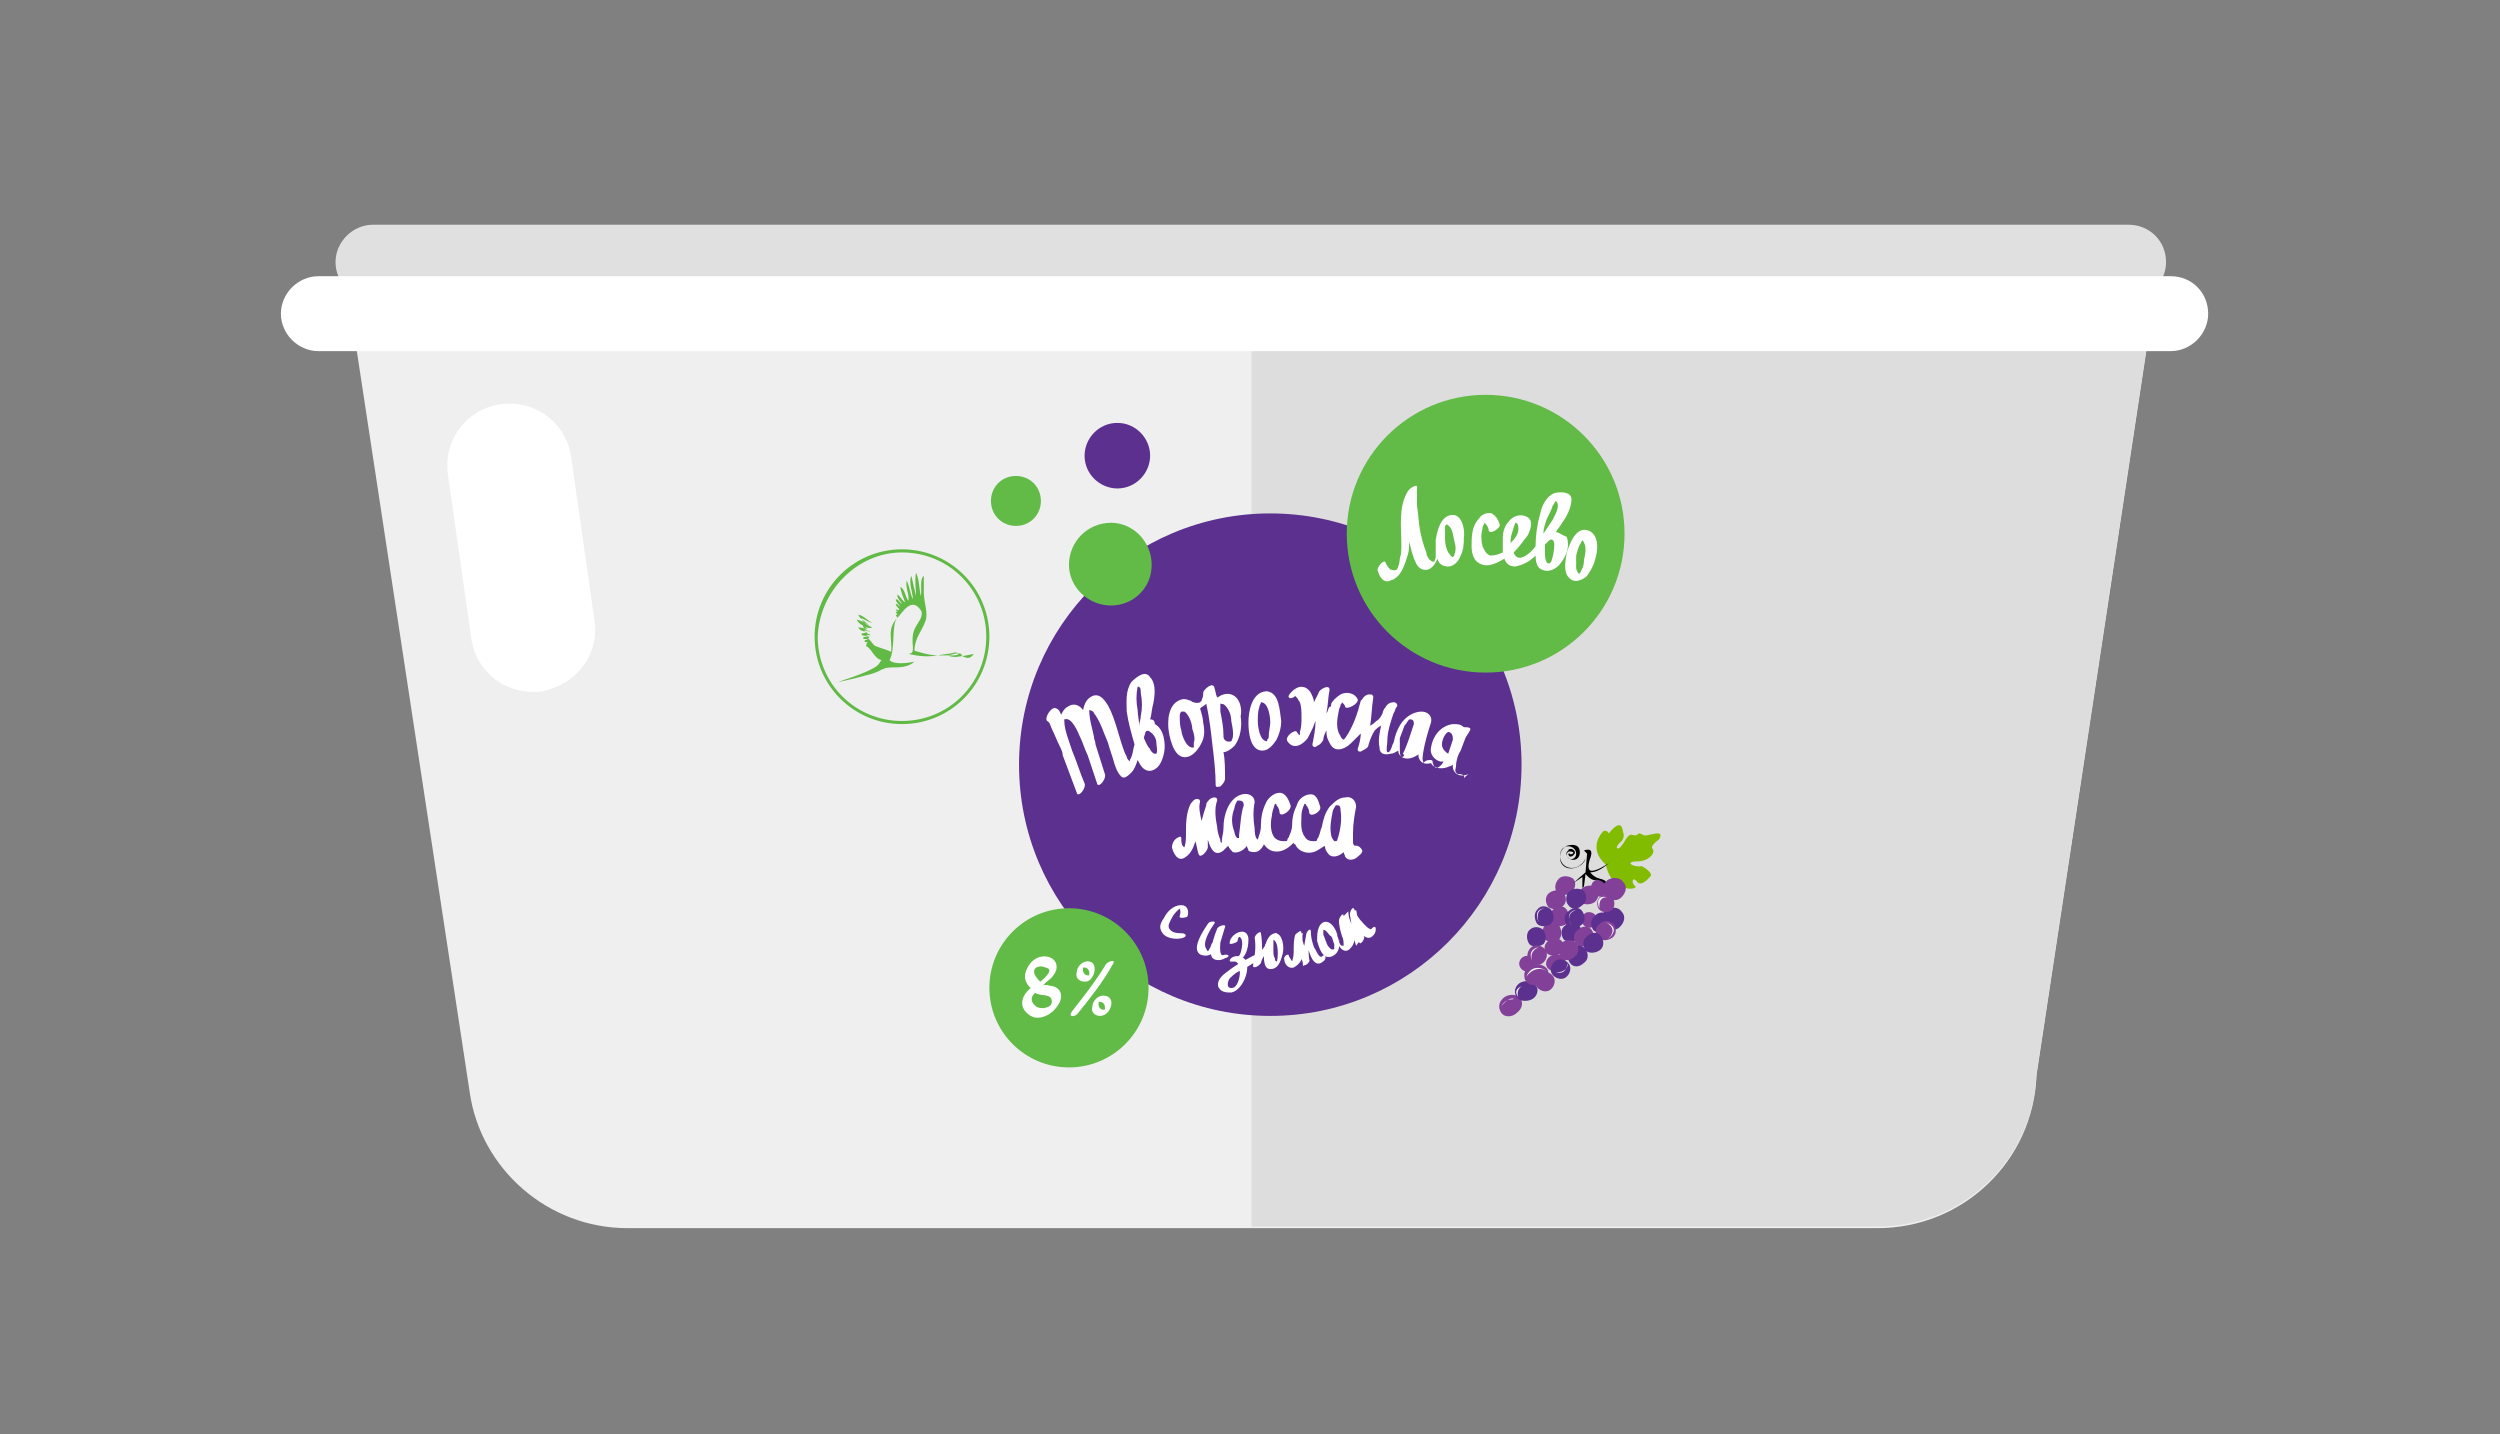 <?xml version="1.0" encoding="utf-8"?>
<!-- Generator: Adobe Illustrator 19.0.0, SVG Export Plug-In . SVG Version: 6.00 Build 0)  -->
<svg version="1.1" id="Layer_1" xmlns="http://www.w3.org/2000/svg" xmlns:xlink="http://www.w3.org/1999/xlink" x="0px" y="0px"
	 viewBox="0 0 160.2 91.9" style="enable-background:new 0 0 160.2 91.9;" xml:space="preserve">
<rect x="0" y="0" width="160.2" height="91.9" fill="#808080" stroke="none"/>
<style type="text/css">
	.st0{fill:#EFEFEF;}
	.st1{fill:#DDDDDD;}
	.st2{fill:#E0E0E0;}
	.st3{fill:#FFFFFF;}
	.st4{fill:#5C308F;}
	.st5{fill:#62BA47;}
	.st6{fill-rule:evenodd;clip-rule:evenodd;fill:#5C308F;}
	.st7{fill-rule:evenodd;clip-rule:evenodd;fill:#62BA47;}
	.st8{fill-rule:evenodd;clip-rule:evenodd;fill:#82BC00;}
	.st9{fill-rule:evenodd;clip-rule:evenodd;fill:#824098;}
	.st10{fill-rule:evenodd;clip-rule:evenodd;}
	.st11{fill-rule:evenodd;clip-rule:evenodd;fill:#F3F4F5;}
	.st12{fill:#62BA46;}
</style>
<g id="XMLID_191_">
	<path id="XMLID_196_" class="st0" d="M137.9,20.1h-17.6h-7.2H47.3h-7.1H22.5L30.1,70l0,0c0.7,4.9,5,8.7,10.1,8.7h80.1
		c5.5,0,10-4.3,10.2-9.8L137.9,20.1z"/>
	<path id="XMLID_195_" class="st1" d="M120.3,20.1h-7.2H80.2v58.5h40.1c5.5,0,10-4.3,10.2-9.8l7.4-48.8H120.3z"/>
	<path id="XMLID_194_" class="st2" d="M138.8,16.8c0,1.3-1.1,2.4-2.4,2.4H23.9c-1.3,0-2.4-1.1-2.4-2.4l0,0c0-1.3,1.1-2.4,2.4-2.4
		h112.5C137.7,14.4,138.8,15.4,138.8,16.8L138.8,16.8z"/>
	<path id="XMLID_193_" class="st3" d="M141.5,20.1c0,1.3-1.1,2.4-2.4,2.4H20.4c-1.3,0-2.4-1.1-2.4-2.4l0,0c0-1.3,1.1-2.4,2.4-2.4
		h118.7C140.5,17.7,141.5,18.8,141.5,20.1L141.5,20.1z"/>
	<path id="XMLID_192_" class="st3" d="M38.1,39.8c0.3,2.2-1.2,4.1-3.4,4.5l0,0c-2.2,0.3-4.2-1.2-4.5-3.4l-1.5-10.5
		c-0.3-2.2,1.2-4.2,3.4-4.5l0,0c2.2-0.3,4.2,1.2,4.5,3.4L38.1,39.8z"/>
</g>
<g id="XMLID_80_">
	<circle id="XMLID_190_" class="st4" cx="81.4" cy="49" r="16.1"/>
	<g id="XMLID_183_">
		<circle id="XMLID_189_" class="st5" cx="68.5" cy="63.3" r="5.1"/>
		<g id="XMLID_185_">
			<path id="XMLID_188_" class="st3" d="M70.8,61.9c-0.6,1-1.4,2-2.1,2.9c-0.3,0.4,0.2,0.4,0.4,0.1c0.8-1,1.6-2,2.2-3.1
				C71.6,61.4,70.9,61.6,70.8,61.9L70.8,61.9z"/>
			<path id="XMLID_187_" class="st3" d="M69.7,61.6c-0.4,0-0.7,0.4-0.7,0.7c-0.1,0.3,0.1,0.6,0.5,0.6C70.1,63,70.5,61.6,69.7,61.6
				c-0.2,0-0.5,0.4-0.2,0.4c0.2,0,0.3,0.2,0.3,0.3c0,0.1,0,0.1,0,0.2c0,0.1,0,0,0,0c0,0-0.1,0-0.1,0c-0.2,0-0.3-0.2-0.3-0.3
				c0-0.1,0-0.1,0-0.2c0,0,0,0,0,0c0,0,0.1,0,0.1,0C69.6,62,69.9,61.6,69.7,61.6z"/>
			<path id="XMLID_186_" class="st3" d="M70.7,63.8c-0.4,0-0.7,0.4-0.7,0.7c-0.1,0.3,0.1,0.6,0.5,0.6C71.2,65.1,71.6,63.8,70.7,63.8
				c-0.2,0-0.5,0.4-0.2,0.4c0.2,0,0.3,0.2,0.3,0.3c0,0.1,0,0.1,0,0.2c0,0.1,0,0,0,0c0,0-0.1,0-0.1,0c-0.2,0-0.3-0.2-0.3-0.3
				c0-0.1,0-0.1,0-0.2c0,0,0,0,0,0c0,0,0.1,0,0.1,0C70.7,64.2,71,63.8,70.7,63.8z"/>
		</g>
		<path id="XMLID_184_" class="st3" d="M66.8,63c-0.2-0.1-0.8-0.7-0.4-1c0.2-0.1,0.4-0.1,0.6,0c0.5,0.1,0.1,0.5-0.1,0.7
			c-0.1,0.1-0.9,0.7-0.6,0.9c0.4,0.3,1.1,0,1.1,0.6c0,0.4-0.7,0.5-1,0.3c-0.4-0.3-0.4-0.7,0.1-1c0.2-0.1,0.4-0.7,0-0.5
			c-0.5,0.3-1,0.7-1,1.3c0,0.4,0.4,0.8,0.8,0.9c0.6,0.1,1.2-0.3,1.5-0.8c0.3-0.4,0.3-1-0.3-1.2c-0.2,0-0.6-0.2-0.7,0
			c0.2-0.3,0.5-0.4,0.7-0.7c0.4-0.5,0.2-1.1-0.4-1.2c-0.6-0.1-1.1,0.3-1.3,0.8c-0.3,0.6,0,1.1,0.5,1.4C66.6,63.7,67,63.2,66.8,63
			L66.8,63z"/>
	</g>
	<path id="XMLID_182_" class="st6" d="M73.7,29.2c0,1.1-0.9,2.1-2.1,2.1c-1.1,0-2.1-0.9-2.1-2.1c0-1.1,0.9-2.1,2.1-2.1
		C72.8,27.1,73.7,28.1,73.7,29.2L73.7,29.2z"/>
	<path id="XMLID_181_" class="st7" d="M73.8,36.2c0,1.5-1.2,2.6-2.6,2.6c-1.5,0-2.7-1.2-2.7-2.6c0-1.5,1.2-2.7,2.7-2.7
		C72.6,33.5,73.8,34.7,73.8,36.2L73.8,36.2z"/>
	<path id="XMLID_180_" class="st7" d="M66.7,32.1c0,0.9-0.7,1.6-1.6,1.6c-0.9,0-1.6-0.7-1.6-1.6c0-0.9,0.7-1.6,1.6-1.6
		C66,30.5,66.7,31.2,66.7,32.1L66.7,32.1z"/>
	<g id="XMLID_166_">
		<circle id="XMLID_179_" class="st5" cx="95.2" cy="34.2" r="8.9"/>
		<g id="XMLID_167_">
			<path id="XMLID_176_" class="st3" d="M93,33c-0.7,0.1-0.9,1-1,1.6l0,0l0,0c0,0.1,0,0.2,0,0.3c0,0.3,0,0.5,0,0.8
				c0,0.1-0.1,0.3-0.1,0.3c-0.3,0-0.5-0.4-0.5-0.6c-0.2-0.5-0.3-0.9-0.4-1.4c-0.1-0.5-0.1-1-0.2-1.6c0-0.2,0-0.4,0-0.7
				c0-0.1,0-0.2,0-0.3c0-0.1,0-0.1,0-0.1c0.1-0.4-0.5,0-0.6,0.2c-0.6,1-0.4,2.3-0.4,3.4c0,0.3,0,0.6-0.1,0.9c0,0.2-0.1,0.6-0.2,0.7
				c-0.1,0.1-0.3,0-0.4,0c-0.1-0.1-0.2-0.2-0.3-0.4c0-0.2-0.2-0.1-0.3,0c-0.1,0.1-0.3,0.4-0.2,0.5c0.1,0.4,0.4,0.8,0.8,0.6
				c0.7-0.2,0.9-1,1.1-1.6c0.1-0.3,0.1-0.6,0.1-0.9c0.1,0.4,0.2,0.9,0.4,1.3c0.1,0.3,0.4,0.6,0.8,0.5c0.3-0.1,0.5-0.4,0.6-0.7
				c0.1,0.3,0.3,0.5,0.7,0.5c0.4,0,0.7-0.4,0.8-0.7c0.2-0.4,0.2-0.8,0.2-1.1C93.9,34,93.7,32.9,93,33z M93.2,35.5
				c0,0.1,0,0.1-0.1,0.2c-0.1,0-0.2-0.2-0.3-0.3c-0.1-0.2-0.2-0.5-0.2-0.8c0-0.3,0-0.6,0-0.8c0-0.1,0-0.1,0.1-0.2
				c0.4,0.2,0.4,0.7,0.5,1.1C93.3,35,93.3,35.3,93.2,35.5z"/>
			<path id="XMLID_173_" class="st3" d="M101.8,34c-0.8-0.3-1.2,0.8-1.4,1.4c-0.1,0.6-0.3,1.5,0.4,1.8c0.3,0.1,0.7-0.1,0.9-0.3
				c0.2-0.3,0.4-0.6,0.5-1C102.4,35.3,102.5,34.3,101.8,34z M101.3,36.6c0,0.1-0.1,0.1-0.1,0.2c-0.1-0.1-0.2-0.3-0.2-0.4
				c0-0.3,0-0.6,0-0.8c0.1-0.3,0.1-0.5,0.3-0.8c0-0.1,0.1-0.1,0.1-0.2c0.3,0.4,0.2,0.8,0.1,1.3C101.5,36,101.5,36.3,101.3,36.6z"/>
			<path id="XMLID_168_" class="st3" d="M99.7,34.1c0.1-0.2,0.3-0.4,0.4-0.6c0.3-0.4,0.6-1,0.6-1.5c0-0.5-0.7-0.5-1.1-0.4
				c-0.5,0.2-0.8,0.8-0.9,1.3c-0.2,0.7-0.3,1.4-0.3,2.1c0,0,0,0,0,0c-0.2,0.3-0.8,0.9-1.2,0.7c-0.1-0.1-0.2-0.2-0.2-0.3
				c0.3-0.3,0.6-0.7,0.9-1.1c0.2-0.4,0.4-1-0.1-1.2c-0.4-0.2-0.9,0-1.1,0.3c-0.3,0.3-0.4,0.7-0.4,1.1c0,0.2,0,0.6,0,0.9
				c-0.2,0.1-0.5,0.2-0.8,0.2c-0.3-0.1-0.4-0.4-0.5-0.6c-0.1-0.4-0.1-0.8,0-1.1c0-0.1,0-0.2,0.1-0.3c0,0,0-0.1,0-0.1
				c0.2,0.1,0.3,0.4,0.3,0.5c0.1,0.3,0.8-0.2,0.7-0.4c-0.1-0.3-0.2-0.5-0.5-0.7c-0.3-0.1-0.7,0.1-0.8,0.3c-0.5,0.5-0.5,1.2-0.5,1.8
				c0,0.4,0.1,0.9,0.5,1.1c0.5,0.3,1.1,0,1.6-0.3c0.1,0.3,0.3,0.5,0.7,0.5c0.5-0.1,0.9-0.3,1.3-0.7c0,0.4,0.1,0.8,0.4,0.9
				c0.4,0.2,0.9,0,1.2-0.4c0.4-0.5,0.6-1.1,0.4-1.7C100.1,34.3,99.9,34.1,99.7,34.1z M97,33.8c0-0.1,0.1-0.2,0.1-0.3c0,0,0,0,0,0
				c0.2,0,0.2,0.3,0.2,0.4c0,0.3-0.2,0.6-0.5,0.9c0-0.1,0-0.1,0-0.2C96.8,34.4,96.9,34.1,97,33.8z M99.5,32.4
				c0.1-0.1,0.1-0.2,0.2-0.3c0,0,0,0,0,0c0.3,0.3,0,0.8-0.2,1.2c-0.2,0.3-0.4,0.6-0.6,0.9c0-0.3,0.1-0.6,0.2-0.9
				C99.3,32.9,99.4,32.7,99.5,32.4z M99.4,36c0,0-0.1,0.1-0.1,0.1c0,0,0,0-0.1,0C99,36,99,35.6,99,35.4c0-0.2,0-0.3,0-0.5
				c0.1-0.1,0.2-0.2,0.3-0.3c0.2-0.1,0.3,0.1,0.3,0.3C99.6,35.3,99.5,35.7,99.4,36z"/>
		</g>
	</g>
	<g id="XMLID_140_">
		<g id="XMLID_145_">
			<g id="XMLID_146_">
				<path id="XMLID_163_" class="st3" d="M81.2,44.3C81.1,44.3,81.1,44.3,81.2,44.3c-0.1,0-0.1,0-0.1,0c-0.9,0.1-1.1,1.3-1.1,2
					c0,0.6,0.1,1.8,0.9,1.8c0.4,0,0.7-0.4,0.9-0.7c0.2-0.4,0.3-0.8,0.3-1.2C82,45.6,82,44.4,81.2,44.3z M81.3,47.2
					c0,0.1,0,0.1-0.1,0.2c0,0,0,0.1,0,0.1c0,0,0,0,0,0c-0.5,0-0.6-1-0.6-1.3c0-0.3,0-0.6,0.1-0.9c0-0.1,0.1-0.2,0.1-0.3
					c0.5,0,0.6,1,0.6,1.3C81.4,46.5,81.3,46.9,81.3,47.2z"/>
				<path id="XMLID_157_" class="st3" d="M78.9,44.5c-0.3-0.1-0.6,0-0.9,0.2c-0.1-0.2-0.1-0.4-0.2-0.7c-0.1-0.2-0.4,0-0.5,0.1
					c-0.1,0.1-0.2,0.2-0.2,0.3c0,0,0,0,0,0.1c0,0.2-0.1,0.3-0.1,0.4c0,0,0,0-0.1,0.1c-0.2,0.1-0.5,0-0.6-0.1c0,0,0,0,0,0
					c-0.1,0-0.2-0.1-0.4-0.1c0,0,0,0-0.1,0c0,0,0,0,0,0c-1,0.2-1,1.5-0.9,2.1c0.1,0.6,0.4,1.8,1.2,1.6c0.4-0.1,0.7-0.5,0.9-0.9
					c0.2-0.4,0.2-0.8,0.1-1.3c0-0.2-0.1-0.6-0.2-0.9c0.1-0.1,0.3-0.2,0.4-0.3c0.2,0.9,0.3,1.8,0.4,2.7c0.1,0.8,0.2,1.7,0.2,2.5
					c0,0.2,0.2,0.1,0.3,0.1c0.1-0.1,0.3-0.3,0.3-0.5c0-0.6,0-1.2-0.1-1.7c0.2,0,0.5-0.2,0.7-0.4c0.4-0.5,0.5-1.3,0.4-1.9
					C79.6,45.5,79.5,44.7,78.9,44.5z M76.5,47.6c0,0.1,0,0.1,0,0.2c0,0,0,0.1,0,0.1c0,0,0,0,0,0C76,48,75.7,47,75.7,46.8
					c-0.1-0.3-0.1-0.6-0.1-0.9c0-0.1,0-0.2,0.1-0.3c0,0,0.1,0,0.1,0c0,0,0,0,0,0c0,0,0.1,0,0.1,0c0.3,0.2,0.5,0.8,0.5,1.1
					C76.5,47,76.6,47.3,76.5,47.6z M78.3,45.1C78.3,45.1,78.3,45.1,78.3,45.1L78.3,45.1z M78.9,47.6C78.9,47.6,78.9,47.6,78.9,47.6
					L78.9,47.6z M78.9,47.5C78.9,47.5,78.9,47.6,78.9,47.5C78.9,47.6,78.9,47.6,78.9,47.5c-0.3,0.1-0.5-0.1-0.5-0.3c0,0,0,0,0-0.1
					c0-0.5-0.1-1-0.2-1.5c0,0,0,0,0,0c0-0.2,0-0.3,0-0.5c0,0,0,0,0,0c0,0,0,0,0,0c0.1,0,0.2,0,0.3,0.1c0.3,0.3,0.4,0.7,0.4,1
					C79,46.7,79.1,47.2,78.9,47.5z"/>
				<path id="XMLID_153_" class="st3" d="M73.7,46.1c0.1-0.3,0.1-0.7,0.2-1c0.1-0.5,0.2-1.3-0.2-1.7c-0.3-0.5-0.9,0-1.2,0.3
					c-0.4,0.6-0.3,1.3-0.3,1.9c0.1,0.7,0.3,1.4,0.5,2.1c-0.1,0.3-0.1,0.7-0.3,1c0,0,0,0.1,0,0.1c0,0-0.1-0.1-0.1-0.1
					c-0.1-0.1-0.1-0.3-0.2-0.4c-0.4-1-0.6-2.2-1.1-3.1c-0.2-0.3-0.5-0.8-1-0.6c-0.4,0.2-0.5,0.5-0.6,0.9c-0.2-0.3-0.6-0.5-1-0.2
					c-0.2,0.1-0.3,0.3-0.4,0.5c-0.1-0.2-0.1-0.3-0.3-0.4c-0.3-0.2-0.8,0.6-0.6,0.8c0.2,0.1,0.2,0.3,0.3,0.5c0.2,0.4,0.3,0.7,0.5,1.1
					c0.1,0.2,0.2,0.4,0.2,0.6c0.3,0.8,0.6,1.6,0.9,2.4c0,0.1,0.1,0.1,0.1,0.1c0.2,0,0.5-0.5,0.4-0.7c-0.3-0.7-0.5-1.4-0.8-2.1
					c-0.1-0.3-0.2-0.6-0.3-0.9c-0.1-0.3-0.2-0.7-0.2-1c0,0,0-0.1,0-0.1c0.5-0.2,0.9,0.9,1,1.1c0.2,0.4,0.3,0.8,0.5,1.2
					c0.2,0.6,0.4,1.2,0.6,1.8c0,0.1,0.1,0.1,0.1,0.1c0.2,0,0.5-0.5,0.4-0.7c-0.2-0.6-0.4-1.3-0.6-1.9c0-0.2-0.1-0.3-0.1-0.5
					c-0.1-0.5-0.3-1.1-0.3-1.7c0,0,0,0,0,0c0.1,0,0.3,0.1,0.3,0.2c0.4,0.5,0.6,1.2,0.9,1.9c0.1,0.4,0.3,0.9,0.4,1.3
					c0.1,0.3,0.2,0.6,0.4,0.8c0.2,0.3,0.5,0,0.7-0.2c0.2-0.2,0.3-0.5,0.4-0.8c0.2,0.4,0.4,0.7,0.8,0.7c0.6-0.1,0.8-0.7,0.9-1.2
					c0.1-0.5,0-1.5-0.6-1.8C74,46.1,73.8,46.1,73.7,46.1z M72.9,45.5c-0.1-0.5-0.1-1,0-1.5c0,0,0,0,0,0c0.2,0,0.2,0.2,0.2,0.4
					c0.1,0.5,0.1,1,0,1.5c0,0.2-0.1,0.4-0.1,0.6C73,46.2,72.9,45.8,72.9,45.5z M74.1,47.6c0,0.2,0.1,0.5,0,0.7c0,0,0,0,0,0
					c0,0-0.1,0-0.1,0c-0.1,0-0.3-0.2-0.3-0.3c-0.2-0.2-0.3-0.5-0.4-0.7c0-0.1,0.1-0.3,0.1-0.4c0.1-0.1,0.2-0.1,0.3,0
					C74,47.1,74.1,47.4,74.1,47.6z"/>
				<path id="XMLID_147_" class="st3" d="M93.8,49.7c-0.1-0.1-0.3-0.1-0.4-0.1c0,0,0,0,0,0c0,0-0.1-0.1-0.1-0.1
					c-0.1-0.1,0-0.3,0-0.4c0-0.3,0.1-0.7,0.3-1c0,0,0,0,0,0c0.1-0.3,0.2-0.5,0.3-0.8c0,0,0,0,0,0c0,0,0,0,0,0
					c0.1-0.2,0.2-0.3,0.3-0.5c0.1-0.2-0.2-0.2-0.3-0.2c0,0,0,0-0.1,0c-0.2-0.2-0.4-0.2-0.7-0.2c-0.8,0.1-1.3,0.8-1.4,1.5
					c-0.1,0.4,0.2,0.8,0.6,0.9c0.1,0,0.1,0,0.2,0c-0.1,0.2-0.2,0.3-0.4,0.4c-0.1,0.1-0.3-0.2-0.3-0.4c0-0.1-0.1-0.1-0.2-0.1
					c0,0,0,0,0,0c-0.2,0-0.3,0.1-0.4,0.2c0,0,0,0,0-0.1c-0.1-0.2,0-0.4,0-0.6c0.1-0.6,0.3-1.3,0.5-1.9c0,0,0,0,0,0
					c0.1-0.4-0.2-0.7-0.6-0.7c-0.4,0-0.8,0.2-1.1,0.5c-0.4,0.4-0.6,1-0.7,1.5h0c-0.1,0.1-0.1,0.4-0.3,0.6c0,0,0,0,0,0
					c0,0-0.1,0-0.1,0c-0.1-0.1,0-0.5,0-0.7c0-0.6,0.2-1.2,0.4-1.8c0.1-0.1,0.1-0.3,0.2-0.4c0.1-0.1,0-0.3-0.2-0.3
					c-0.2,0-0.4,0.1-0.5,0.3c-0.1,0.1-0.2,0.3-0.2,0.4c-0.1,0.2-0.2,0.4-0.4,0.5c-0.1,0.1-0.2,0.2-0.4,0.3c0,0,0,0,0,0
					c0.1-0.6,0.1-1.2,0.2-1.8c0-0.1,0-0.1-0.1-0.2c0,0,0,0,0,0l0,0c0,0,0,0,0,0c0,0,0,0,0,0h0c-0.1,0-0.1,0-0.2,0
					c-0.1,0-0.3,0.1-0.4,0.3c0,0-0.1,0.1-0.1,0.1c-0.2,0.8-0.5,1.7-1,2.4c0,0-0.1,0.1-0.1,0.1c0,0,0,0,0,0c0,0,0,0,0,0c0,0,0,0,0,0
					c-0.2-0.1-0.2-0.3-0.3-0.4c-0.2-0.5-0.1-1,0-1.5c0-0.1,0.1-0.2,0.1-0.3c0-0.1,0.1-0.1,0.1-0.2c0,0,0,0,0,0c0,0,0,0,0,0
					c0.1,0.1,0.2,0.2,0.2,0.3c0.1,0.2,0.9-0.2,0.8-0.5c-0.2-0.4-0.7-0.5-1.1-0.3c-0.3,0.2-0.5,0.4-0.6,0.6c0,0,0,0,0,0.1
					c0,0,0,0,0,0c0,0,0,0.1-0.1,0.1c0,0,0,0,0,0c-0.1,0.1-0.1,0.3-0.2,0.4c0.1-0.5,0.1-1,0.2-1.5c0-0.4-0.7,0-0.7,0.2
					c-0.1,0.2-0.2,0.4-0.3,0.6c0-0.2-0.1-0.4-0.2-0.6c-0.3-0.5-0.8-0.5-1.2-0.1c-0.1,0.1-0.3,0.3-0.2,0.4c0.1,0.1,0.3,0,0.4-0.1
					c0,0,0,0,0,0c0,0,0.1,0.1,0.1,0.1c0.1,0.1,0.1,0.2,0.2,0.3c0.1,0.3,0.1,0.6,0.1,1c0,0.3,0,0.6-0.1,0.9c0,0,0,0,0,0.1
					c0,0,0,0.1,0,0.1c-0.1,0-0.2-0.2-0.2-0.2c-0.1-0.2-0.8,0.3-0.6,0.6c0.4,0.6,1,0.2,1.3-0.2c0.1-0.2,0.2-0.4,0.3-0.6
					c0.1-0.2,0.1-0.3,0.2-0.5c0,0.5-0.1,1-0.2,1.5c0,0.2,0.2,0.2,0.3,0.1c0.2-0.1,0.3-0.2,0.4-0.4c0-0.2,0.1-0.4,0.2-0.6
					c0,0.2,0,0.4,0.1,0.6c0.1,0.2,0.2,0.5,0.5,0.6c0.4,0.1,0.8-0.2,1-0.4c0.2-0.2,0.4-0.4,0.6-0.6c0,0.3-0.1,0.7-0.2,1
					c0,0.2,0.2,0.2,0.3,0.1c0.2-0.1,0.4-0.2,0.4-0.4c0.1-0.3,0.2-0.6,0.4-0.9c0.1-0.1,0.2-0.2,0.4-0.3c0,0,0,0,0,0
					c-0.1,0.5-0.2,0.9-0.1,1.4c0,0.4,0.3,0.5,0.7,0.4c0.2,0,0.3-0.1,0.5-0.2c0,0.2,0.1,0.3,0.2,0.4c0.3,0.2,0.7,0.1,1-0.1
					c0,0,0.1,0,0.1-0.1c0,0.1,0,0.1,0,0.2c0.1,0.4,0.4,0.5,0.8,0.4c0.2,0.4,0.8,0.4,1.2,0.2c0.1,0,0.2-0.1,0.2-0.1
					c0,0.1,0,0.2,0,0.2c0.1,0.5,0.6,0.6,1,0.4C93.6,50,93.9,49.9,93.8,49.7z M89.9,48.5c0,0-0.1,0-0.1,0c-0.1-0.1-0.1-0.3-0.1-0.5
					c0-0.2,0-0.4,0-0.6c0,0,0,0,0,0c0,0,0,0,0-0.1c0.1-0.3,0.2-0.5,0.3-0.8c0.1-0.1,0.2-0.3,0.3-0.4c0,0,0,0,0,0c0,0,0.1,0,0.1,0
					c0.2,0,0.2,0.2,0.2,0.3c-0.2,0.6-0.4,1.3-0.7,1.9C90,48.4,90,48.4,89.9,48.5z M91,48.9L91,48.9C91,48.9,91,48.9,91,48.9
					C91,48.9,91,48.9,91,48.9z M92.4,47.7c0-0.3,0.2-0.7,0.4-0.8c0,0,0.1,0,0.2,0.1c0.1,0.1,0.1,0.3,0.1,0.4
					c-0.1,0.3-0.2,0.6-0.3,0.9C92.5,48.1,92.4,47.9,92.4,47.7z M93.4,49.7C93.4,49.7,93.4,49.7,93.4,49.7L93.4,49.7z"/>
			</g>
		</g>
		<path id="XMLID_141_" class="st3" d="M86.8,54.2C86.8,54.2,86.7,54.1,86.8,54.2c-0.1-0.1-0.1-0.2-0.1-0.2c0-0.2,0-0.4,0-0.6
			c0-0.6,0.1-1.2,0.2-1.7c0,0,0,0,0,0c0-0.4-0.3-0.7-0.7-0.6c-0.4,0-0.7,0.3-1,0.6c-0.3,0.4-0.4,0.8-0.5,1.3
			c-0.1,0.2-0.1,0.4-0.2,0.6c0,0.1-0.1,0.1-0.1,0.2c0,0.1-0.1,0.1-0.1,0.1c0,0-0.1,0-0.1,0c-0.1,0,0,0-0.1,0c-0.2,0-0.4-0.1-0.5-0.3
			c-0.3-0.4-0.2-1-0.2-1.4c0-0.2,0.1-0.5,0.2-0.7c0,0,0.1,0,0.1,0.1c0.1,0.1,0.2,0.3,0.2,0.5c0.1,0.3,0.8-0.1,0.7-0.4
			c-0.1-0.3-0.2-0.8-0.6-0.8c-0.4,0-0.8,0.3-0.9,0.7c-0.2,0.4-0.3,0.8-0.3,1.3c0,0.2-0.1,0.5-0.2,0.7c0,0.1-0.1,0.1-0.1,0.2
			c0,0.1-0.1,0.1-0.1,0.1l-0.1,0c-0.1,0,0,0-0.1,0c-0.2,0-0.4-0.1-0.5-0.2c-0.3-0.3-0.3-1-0.2-1.4c0-0.2,0.1-0.5,0.2-0.8
			c0,0,0.1,0,0.1,0.1c0.1,0.1,0.2,0.3,0.2,0.5c0.1,0.3,0.8-0.2,0.7-0.5c-0.1-0.3-0.3-0.8-0.7-0.8c-0.4,0-0.8,0.4-0.9,0.7
			c-0.2,0.4-0.3,0.9-0.3,1.4c0,0.1,0,0.1,0,0.1c0,0.2-0.1,0.5-0.2,0.8c-0.2-0.1-0.2-0.6-0.2-0.7c-0.1-0.6-0.1-1.2,0-1.7c0,0,0,0,0,0
			c0-0.4-0.4-0.6-0.8-0.5c-0.4,0.1-0.7,0.4-0.9,0.8c-0.2,0.4-0.3,0.9-0.3,1.4c0,0.3-0.1,0.5-0.1,0.8c0,0,0,0.1,0,0.1
			c-0.1,0-0.1-0.1-0.1-0.2c-0.1-0.2-0.2-0.6-0.2-0.8c-0.1-0.5-0.2-1.2,0-1.7c0-0.1,0-0.2-0.2-0.2c-0.2,0-0.4,0.2-0.5,0.4
			c0,0,0,0.1,0,0.1h0l0,0c-0.1,0.3-0.2,0.6-0.3,1c-0.1-0.4-0.2-0.9-0.1-1.2c0-0.1,0-0.2-0.2-0.2c-0.2,0-0.3,0.2-0.4,0.3
			c-0.3,0.6-0.3,1.3-0.3,1.9c0,0.3,0,0.6-0.1,0.9c0,0,0,0,0,0c-0.2-0.1-0.2-0.4-0.2-0.6c0-0.2-0.3,0-0.4,0.1
			c-0.1,0.1-0.2,0.3-0.2,0.5c0.1,0.4,0.4,1,0.9,0.6c0.3-0.2,0.5-0.6,0.6-1c0.1,0.3,0.1,0.5,0.2,0.8c0.1,0.4,0.6-0.2,0.6-0.4
			c0-0.2,0-0.3,0-0.5c0.2,0.7,0.5,1.1,1,0.7c0.1-0.1,0.2-0.2,0.3-0.3c0.1,0.2,0.2,0.3,0.3,0.4c0.3,0.1,0.7-0.1,0.9-0.4c0,0,0,0,0,0
			c0,0.1,0.1,0.2,0.1,0.3c0.1,0.1,0.3,0.1,0.4,0.1c0.3,0,0.5-0.3,0.6-0.5c0.3,0.5,0.9,0.6,1.4,0.3c0.2-0.1,0.4-0.3,0.5-0.4
			c0,0,0,0.1,0.1,0.1c0.2,0.5,0.9,0.7,1.4,0.4c0.2-0.1,0.3-0.2,0.5-0.3c0,0.2,0.1,0.4,0.3,0.6c0.3,0.2,0.7,0,0.9-0.2c0,0,0,0,0,0
			c0,0.1,0.1,0.2,0.1,0.3c0.2,0.3,0.6,0.2,0.8,0c0.1-0.1,0.3-0.2,0.3-0.4C87.1,54.1,86.8,54.2,86.8,54.2z M79.4,53.5
			c0,0,0,0.1,0,0.2c0,0-0.1,0-0.1,0c-0.1,0-0.2-0.3-0.2-0.4c-0.2-0.5-0.2-1,0-1.5c0-0.1,0.1-0.4,0.2-0.5c0,0,0,0,0,0
			c0,0,0.1,0,0.1,0c0.2,0,0.3,0.1,0.3,0.3C79.5,52.2,79.5,52.8,79.4,53.5z M85.7,53.8c0,0,0,0.1-0.1,0.1c0,0-0.1,0-0.1,0
			c-0.1-0.1-0.2-0.3-0.2-0.4c-0.1-0.5,0-1,0.1-1.5c0-0.1,0.2-0.4,0.2-0.4c0,0,0,0,0,0c0,0,0.1,0,0.1,0c0.2,0,0.2,0.2,0.2,0.3
			C86,52.5,85.9,53.2,85.7,53.8z"/>
	</g>
	<g id="XMLID_128_">
		<g id="XMLID_129_">
			<path id="XMLID_139_" class="st3" d="M81.7,59.8c-0.5,0.1-0.6,0.7-0.7,1.1c0,0.3-0.1,1.2,0.4,1.2c0.6,0,0.7-0.7,0.8-1
				C82.3,60.7,82.2,59.8,81.7,59.8c-0.1,0-0.4,0.4-0.2,0.4c0.5,0,0.4,1.3,0.3,1.5c0.1-0.1,0.1,0,0-0.1c-0.1,0-0.1-0.1-0.1-0.2
				c-0.1-0.1-0.1-0.3-0.1-0.5c0-0.2,0-0.3,0-0.5c0-0.1,0-0.1,0-0.2c0,0,0-0.1,0-0.1c0-0.1,0-0.1,0,0C81.7,60.2,82,59.7,81.7,59.8z"
				/>
			<path id="XMLID_138_" class="st3" d="M80.4,60.1c0.1,0.6,0,1.2-0.1,1.8c0,0.2,0.4,0,0.5-0.2c0.1-0.5,0.6-0.8,0.7-1.3
				c0.1-0.3-0.3,0-0.4,0.1c-0.1,0.3-0.3,0.4-0.5,0.7c-0.2,0.2-0.3,0.4-0.3,0.7c0.2-0.1,0.3-0.1,0.5-0.2c0.1-0.6,0.1-1.3,0-1.9
				C80.8,59.6,80.4,59.9,80.4,60.1L80.4,60.1z"/>
			<path id="XMLID_137_" class="st3" d="M82.3,61.5c0,0.2,0.2,0.6,0.6,0.5c0.2-0.1,0.4-0.3,0.5-0.5c0.1-0.3,0.1-0.6,0.1-0.9
				c0-0.2-0.1-0.6,0-0.8c-0.1,0-0.2,0.1-0.4,0.1c-0.1,0.6,0.3,1.3,0.4,1.9c0.1,0.2,0.5-0.2,0.4-0.3c-0.1-0.5,0-1.2,0.1-1.8
				c-0.1,0.1-0.2,0.1-0.3,0.2c0,0.4,0.3,2.4,1.1,1.7c0.2-0.1,0.2-0.6-0.1-0.3c-0.2,0.1-0.4-0.5-0.5-0.6c-0.1-0.3-0.2-0.6-0.2-1
				c0-0.3-0.3,0-0.3,0.2c-0.1,0.6-0.3,1.4-0.2,2c0.2-0.1,0.3-0.2,0.4-0.3c-0.1-0.3-0.2-0.6-0.3-0.9c-0.1-0.3-0.2-0.6-0.2-0.9
				c0-0.3-0.3,0-0.4,0.1c-0.1,0.3-0.1,0.7-0.1,1c0,0.2,0,0.4-0.1,0.7c0,0,0,0.1,0,0.1c0.1-0.1,0.1-0.1,0-0.1
				c-0.1-0.1-0.1-0.2-0.2-0.3C82.6,61,82.2,61.3,82.3,61.5L82.3,61.5z"/>
			<path id="XMLID_136_" class="st3" d="M85.8,60.6c0.1,0.2,0.4,0.5,0.7,0.2c0.2-0.2,0.3-0.4,0.3-0.7c0-0.3-0.1-0.6-0.2-0.9
				c-0.1-0.2-0.2-0.5-0.2-0.8c-0.1,0.1-0.2,0.2-0.3,0.3c0.1,0.6,0.7,1.2,1,1.7c0.1,0.2,0.4-0.3,0.3-0.4c-0.3-0.5-0.4-1.2-0.5-1.7
				c-0.1,0.1-0.2,0.2-0.3,0.3c0.1,0.4,0.9,2.2,1.5,1.2c0.1-0.2,0.1-0.6-0.2-0.3c-0.1,0.2-0.6-0.4-0.6-0.4c-0.2-0.2-0.4-0.5-0.5-0.8
				c-0.1-0.3-0.3,0.1-0.3,0.3c0.1,0.6,0.2,1.4,0.4,2c0.1-0.1,0.2-0.3,0.3-0.4c-0.2-0.3-0.4-0.5-0.6-0.7c-0.2-0.2-0.4-0.5-0.5-0.8
				c0-0.3-0.3,0.1-0.3,0.3c0,0.3,0.1,0.7,0.2,1c0.1,0.2,0.1,0.4,0.1,0.6c0,0,0,0.1,0,0.1c0.1-0.1,0.1-0.1-0.1-0.1
				c-0.1,0-0.2-0.2-0.2-0.3C86,60,85.7,60.4,85.8,60.6L85.8,60.6z"/>
			<path id="XMLID_135_" class="st3" d="M84.8,59.1c-0.4,0.2-0.4,0.8-0.4,1.2c0.1,0.3,0.3,1.2,0.9,1c0.6-0.2,0.6-0.9,0.4-1.3
				C85.7,59.7,85.3,58.9,84.8,59.1c-0.1,0-0.3,0.5-0.1,0.5c0.3-0.1,0.4,0.3,0.6,0.4c0.1,0.1,0.1,0.3,0.2,0.5c0,0.1,0,0.1,0,0.2
				c0,0.1,0,0.2,0,0.1C85.3,61,85,60.5,85,60.4c-0.1-0.2-0.1-0.3-0.2-0.5c0-0.1,0-0.2,0-0.3c0-0.1,0-0.1,0-0.1
				C84.9,59.5,85,59,84.8,59.1z"/>
			<g id="XMLID_132_">
				<path id="XMLID_134_" class="st3" d="M78.9,61.6c0.9,0.1,1.1-0.8,1.1-1.4c0-0.2-0.1-0.5-0.4-0.5c-0.4,0-0.8,0.4-0.8,0.7
					c-0.1,0.2,0.5,0,0.5-0.1c0-0.1,0.1-0.4,0.2-0.2c0.1,0.1,0.1,0.3,0.1,0.4c0,0.2-0.1,0.8-0.3,0.8C79.1,61.2,78.7,61.6,78.9,61.6
					L78.9,61.6z"/>
				<path id="XMLID_133_" class="st3" d="M80.6,61.1c-0.6,0.3-1.4,0.7-2,1.2c-0.3,0.2-0.7,0.6-0.5,1c0.2,0.3,0.5,0.3,0.8,0.3
					c1-0.2,1.6-2.6,0.2-2.3c-0.2,0-0.5,0.4-0.1,0.3c0.7-0.1,0.5,1.6,0,1.7c-0.5,0.1-0.3-0.5-0.2-0.6c0.2-0.2,0.4-0.4,0.7-0.5
					c0.4-0.2,0.8-0.5,1.2-0.7C81,61.3,81,61,80.6,61.1L80.6,61.1z"/>
			</g>
			<path id="XMLID_131_" class="st3" d="M78.4,61.2c-0.3,0.1-0.2-0.7-0.2-0.8c0.1-0.3,0.2-0.7,0.3-1c0.1-0.2-0.4-0.1-0.5,0.1
				c-0.1,0.3-0.2,0.6-0.3,0.9c-0.1,0.1-0.1,0.3-0.2,0.4c-0.1,0.2-0.1,0.2-0.2,0c-0.3-0.4,0.3-1.3,0.5-1.6c0.2-0.2-0.3-0.2-0.4,0
				c-0.2,0.3-1.2,1.7-0.4,2c1,0.3,1.3-1.2,1.5-1.8c-0.1,0-0.3,0.1-0.5,0.1c-0.2,0.5-0.4,1.1-0.4,1.6c0,0.5,0.6,0.5,0.9,0.3
				C78.9,61.3,78.7,61.1,78.4,61.2L78.4,61.2z"/>
			<path id="XMLID_130_" class="st3" d="M76.1,58.7c0.1-0.3,0-0.7-0.4-0.7c-0.5,0-0.9,0.4-1.1,0.8c-0.2,0.3-0.4,0.6-0.1,1
				c0.3,0.4,1,0.4,1.3,0.3c0.3-0.1,0.2-0.3-0.1-0.3c-0.2,0-0.5,0-0.7-0.2c-0.2-0.2-0.1-0.4,0-0.6c0.1-0.2,0.2-0.4,0.4-0.6
				c0,0,0.1-0.1,0.1-0.1c0.1-0.1,0.2-0.1,0.1,0c0.1,0.1,0,0.3,0,0.4C75.5,58.9,76.1,58.8,76.1,58.7L76.1,58.7z"/>
		</g>
	</g>
	<path id="XMLID_127_" class="st8" d="M102.9,55.4c0,0-1.2-0.9-0.2-2.1c0,0,0.2-0.2,0.4,0.1c0,0,0.8-1.1,0.9-0.1
		c0,0,0.2,0.4-0.2,0.7c-0.4,0.4-0.1,0.5,0.1,0.2c0.2-0.2,0.4-0.8,0.7-0.7c0.3,0.1,0.4-0.1,0.4-0.1s0.1,0,0.3,0.1
		c0.1,0.2,1.5-0.5,1,0.3c0,0-0.6,0.4-0.4,0.6c0.2,0.2-0.2,0.8-1,0.8c-0.8,0-0.3,0.4,0.3,0.3c0,0,0.6,0.3,0.6,0.6
		c0,0-0.6,0.8-0.9,0.4c-0.3-0.4-0.4,0.1-0.1,0.3C105,57,103.3,57.3,102.9,55.4"/>
	<path id="XMLID_126_" class="st9" d="M102.9,56.5c0.2,0.2,0.2,0.6,0,0.8c-0.2,0.2-0.6,0.2-0.8,0c-0.2-0.2-0.2-0.6,0-0.8
		C102.3,56.3,102.7,56.3,102.9,56.5"/>
	<path id="XMLID_125_" class="st9" d="M104,56.5c0.3,0.3,0.2,0.7-0.1,1c-0.3,0.3-0.7,0.2-1-0.1c-0.3-0.3-0.2-0.7,0.1-1
		C103.3,56.2,103.8,56.2,104,56.5"/>
	<path id="XMLID_124_" class="st6" d="M103.9,58.4c0.3,0.3,0.2,0.7-0.1,1c-0.3,0.3-0.7,0.2-1-0.1c-0.3-0.3-0.2-0.7,0.1-1
		C103.2,58.1,103.7,58.1,103.9,58.4"/>
	<path id="XMLID_123_" class="st9" d="M103.3,57.5c0.2,0.2,0.2,0.6,0,0.8c-0.2,0.2-0.6,0.2-0.8,0c-0.2-0.2-0.2-0.6,0-0.8
		C102.7,57.3,103.1,57.3,103.3,57.5"/>
	<path id="XMLID_122_" class="st9" d="M102.2,58.6c0.2,0.2,0.2,0.5,0,0.7c-0.2,0.2-0.5,0.2-0.7,0c-0.2-0.2-0.2-0.5,0-0.7
		C101.6,58.4,102,58.4,102.2,58.6"/>
	<path id="XMLID_121_" class="st9" d="M100.4,58.3c0.2,0.3,0.2,0.7,0,0.9c-0.3,0.2-0.7,0.2-0.9,0c-0.2-0.3-0.2-0.7,0-0.9
		C99.8,58,100.2,58,100.4,58.3"/>
	<path id="XMLID_120_" class="st9" d="M99.9,59.3c0.2,0.3,0.2,0.7,0,0.9c-0.3,0.2-0.7,0.2-0.9,0c-0.2-0.3-0.2-0.7,0-0.9
		C99.3,59.1,99.7,59.1,99.9,59.3"/>
	<path id="XMLID_119_" class="st6" d="M99.4,58.3c0.2,0.3,0.2,0.7,0,0.9c-0.3,0.2-0.7,0.2-0.9,0c-0.2-0.3-0.2-0.7,0-0.9
		C98.7,58,99.1,58,99.4,58.3"/>
	<path id="XMLID_118_" class="st6" d="M98.9,59.6c0.2,0.3,0.2,0.7,0,0.9c-0.3,0.2-0.7,0.2-0.9,0c-0.2-0.3-0.2-0.7,0-0.9
		C98.3,59.3,98.7,59.4,98.9,59.6"/>
	<path id="XMLID_117_" class="st9" d="M98.2,61.4c0.2,0.2,0.2,0.5,0,0.7c-0.2,0.2-0.5,0.2-0.7,0c-0.2-0.2-0.2-0.5,0-0.7
		C97.7,61.2,98,61.2,98.2,61.4"/>
	<path id="XMLID_116_" class="st9" d="M97.4,63.9c0.2,0.3,0.2,0.7-0.2,1c-0.3,0.3-0.8,0.3-1,0c-0.2-0.3-0.2-0.7,0.2-1
		C96.7,63.7,97.1,63.7,97.4,63.9"/>
	<path id="XMLID_115_" class="st6" d="M98.5,63.3c0.1,0.3-0.1,0.7-0.5,0.8c-0.4,0.1-0.8,0-0.9-0.4c-0.1-0.3,0.1-0.7,0.5-0.8
		C98,62.8,98.4,63,98.5,63.3"/>
	<path id="XMLID_114_" class="st9" d="M99.6,62.7c0.1,0.3-0.1,0.7-0.4,0.8c-0.3,0.1-0.7-0.1-0.8-0.4c-0.1-0.3,0.1-0.7,0.4-0.8
		C99.1,62.2,99.5,62.4,99.6,62.7"/>
	<path id="XMLID_113_" class="st9" d="M99.2,62.2c0.1,0.4-0.1,0.8-0.5,0.9c-0.4,0.1-0.9,0-1-0.4c-0.1-0.4,0.1-0.8,0.5-0.9
		C98.6,61.7,99.1,61.9,99.2,62.2"/>
	<path id="XMLID_112_" class="st9" d="M100.3,61.5c0.1,0.3-0.1,0.6-0.4,0.7c-0.3,0.1-0.7,0-0.8-0.3c-0.1-0.3,0.1-0.6,0.4-0.7
		C99.8,61.1,100.2,61.2,100.3,61.5"/>
	<path id="XMLID_111_" class="st9" d="M100.2,60.5c0.1,0.3-0.1,0.6-0.4,0.7c-0.3,0.1-0.7,0-0.8-0.3c-0.1-0.3,0.1-0.6,0.4-0.7
		C99.7,60,100.1,60.2,100.2,60.5"/>
	<path id="XMLID_110_" class="st9" d="M99.1,61c0.1,0.3-0.1,0.7-0.4,0.8c-0.3,0.1-0.7-0.1-0.8-0.4c-0.1-0.3,0.1-0.7,0.4-0.8
		C98.6,60.5,99,60.7,99.1,61"/>
	<path id="XMLID_109_" class="st6" d="M100.6,61.9c0.1,0.3-0.1,0.7-0.4,0.8c-0.3,0.1-0.7-0.1-0.8-0.4c-0.1-0.3,0.1-0.7,0.4-0.8
		C100.1,61.4,100.5,61.6,100.6,61.9"/>
	<path id="XMLID_108_" class="st9" d="M100.2,57.2c0.2,0.3,0.2,0.7-0.1,0.9c-0.3,0.2-0.7,0.2-0.9,0c-0.2-0.3-0.2-0.7,0.1-0.9
		C99.6,57,100,57,100.2,57.2"/>
	<path id="XMLID_107_" class="st9" d="M100.8,56.3c0.2,0.2,0.2,0.6-0.1,0.9c-0.3,0.2-0.7,0.2-0.9,0c-0.2-0.2-0.2-0.6,0.1-0.9
		C100.1,56.1,100.5,56.1,100.8,56.3"/>
	<path id="XMLID_106_" class="st6" d="M101.2,59.3c0.2,0.3,0.2,0.7-0.1,0.9c-0.3,0.2-0.7,0.2-0.9,0c-0.2-0.3-0.2-0.7,0.1-0.9
		C100.6,59,101,59.1,101.2,59.3"/>
	<path id="XMLID_105_" class="st6" d="M101.4,58.4c0.2,0.3,0.2,0.7-0.1,0.9c-0.3,0.2-0.7,0.2-0.9,0c-0.2-0.3-0.2-0.7,0.1-0.9
		C100.8,58.1,101.2,58.1,101.4,58.4"/>
	<path id="XMLID_104_" class="st6" d="M103.1,58.7c0.2,0.3,0.2,0.7-0.1,0.9c-0.3,0.2-0.7,0.2-0.9,0c-0.2-0.3-0.2-0.7,0.1-0.9
		C102.4,58.4,102.9,58.4,103.1,58.7"/>
	<path id="XMLID_103_" class="st9" d="M103.4,59.2c0.2,0.3,0.2,0.7-0.1,0.9c-0.3,0.2-0.7,0.2-0.9,0c-0.2-0.3-0.2-0.7,0.1-0.9
		C102.8,58.9,103.2,59,103.4,59.2"/>
	<path id="XMLID_102_" class="st9" d="M102,59.6c0.2,0.3,0.2,0.7-0.1,0.9c-0.3,0.2-0.7,0.2-0.9,0c-0.2-0.3-0.2-0.7,0.1-0.9
		C101.4,59.3,101.8,59.3,102,59.6"/>
	<path id="XMLID_101_" class="st6" d="M102.6,60c0.2,0.3,0.2,0.7-0.1,0.9c-0.3,0.2-0.7,0.2-0.9,0c-0.2-0.3-0.2-0.7,0.1-0.9
		C102,59.7,102.4,59.7,102.6,60"/>
	<path id="XMLID_100_" class="st6" d="M101.6,60.8c0.2,0.3,0.2,0.7-0.1,0.9c-0.3,0.3-0.7,0.3-0.9,0c-0.2-0.3-0.2-0.7,0.1-0.9
		C100.9,60.5,101.3,60.5,101.6,60.8"/>
	<path id="XMLID_99_" class="st9" d="M101,60.4c0.2,0.3,0.2,0.7-0.1,0.9c-0.3,0.3-0.7,0.3-0.9,0c-0.2-0.3-0.2-0.7,0.1-0.9
		C100.3,60.2,100.8,60.2,101,60.4"/>
	<path id="XMLID_98_" class="st9" d="M102.3,56.9c0.2,0.2,0.2,0.6-0.1,0.9c-0.3,0.2-0.7,0.2-0.9,0c-0.2-0.2-0.2-0.6,0.1-0.9
		C101.7,56.7,102.1,56.7,102.3,56.9"/>
	<path id="XMLID_97_" class="st6" d="M101.5,57.1c0.2,0.3,0.2,0.7-0.1,0.9c-0.3,0.3-0.7,0.3-0.9,0c-0.2-0.2-0.2-0.7,0.1-0.9
		C100.8,56.9,101.3,56.9,101.5,57.1"/>
	<path id="XMLID_96_" class="st10" d="M100.8,56.6l0.8-0.7l0.1-1.2l-0.2-0.2c0,0,0.7-0.3,0.4,0.5c0,0-0.3,0.8,0.1,0.8
		c0.4,0,1.1-0.5,1.1-0.5l0,0l0,0c0,0-0.6,0.6-1.2,0.6c0,0,0.2,0.3,0.6,0.4c0.4,0.1,0.4,0.2,0.4,0.2l-0.1,0.1c0,0-0.3-0.3-0.6-0.2
		c-0.3,0-0.6-0.4-0.6-0.4l-0.1,0.8l-0.1,0.1l0-0.7L100.8,56.6L100.8,56.6z"/>
	<path id="XMLID_95_" class="st11" d="M96.2,64.5c0,0,0.4-0.6,0.8-0.5C97,64.1,96.5,63.9,96.2,64.5"/>
	<path id="XMLID_94_" class="st11" d="M99.7,62.3c0,0,0.7,0.1,0.8-0.6C100.4,61.8,100.4,62.5,99.7,62.3"/>
	<path id="XMLID_93_" class="st11" d="M98.6,59.1c0,0-0.3-0.8,0.4-0.9C99,58.2,98.2,58.2,98.6,59.1"/>
	<path id="XMLID_92_" class="st11" d="M98.2,61.6c0,0-0.3-0.6,0.4-0.9C98.6,60.7,97.8,60.8,98.2,61.6"/>
	<path id="XMLID_91_" class="st11" d="M97.8,62.6c0,0,0.5-0.8,1.3-0.4C99.1,62.2,98.2,61.6,97.8,62.6"/>
	<path id="XMLID_90_" class="st11" d="M103,57.5c0,0-0.6-0.1-0.5,0.7C102.4,58.1,102.2,57.3,103,57.5"/>
	<path id="XMLID_89_" class="st11" d="M102.9,59.1c0,0,0.9,0.4,0.1,1.1C103,60.2,104,59.5,102.9,59.1"/>
	<path id="XMLID_88_" class="st11" d="M101,58.3c0,0-0.8,0.1-0.3,1C100.7,59.3,100.2,58.6,101,58.3"/>
	<path id="XMLID_87_" class="st11" d="M97.3,63.9c0,0-0.2-0.4,0.2-0.7C97.5,63.2,96.9,63.4,97.3,63.9"/>
	<path id="XMLID_86_" class="st10" d="M101.6,55c-0.2,0.5-0.8,0.8-1.3,0.5c-0.3-0.2-0.4-0.6-0.3-0.9c0.2-0.6,1-0.4,1,0.1
		c0,0.4-0.5,0.5-0.6,0.1c0-0.2,0.1-0.3,0.4-0.2c0.1,0.1-0.2,0.2-0.2,0.1c0,0-0.1,0-0.1,0c0,0.3,0.3,0.2,0.4,0
		c0.1-0.1-0.1-0.3-0.2-0.3c-0.1,0-0.2,0-0.2,0.1c-0.3,0.2,0,0.6,0.3,0.6c0.4,0,0.5-0.4,0.4-0.7c-0.1-0.3-0.5-0.3-0.8-0.2
		c-0.4,0.2-0.5,0.6-0.4,1C100.3,56,101.5,55.6,101.6,55C101.7,55,101.6,55,101.6,55z"/>
	<g id="XMLID_81_">
		<path id="XMLID_85_" class="st12" d="M61.8,42.1c-0.1,0-0.2-0.1-0.2-0.2C61.2,41.8,61,42,60.6,42c-0.8,0-1,0-2-0.3
			c0-0.8,0.5-1.3,0.7-1.9c0.2-0.5-0.1-1.2-0.1-1.8c0-0.4,0-0.7,0-1.1c-0.3,0.2-0.1,1-0.2,1.3c-0.1-0.5-0.1-1.1-0.3-1.5
			c-0.1,0.5,0,1.1,0,1.5c-0.1-0.4-0.2-0.9-0.3-1.3c-0.2,0.4,0.1,1.1,0.1,1.5c-0.2-0.4-0.2-0.8-0.4-1.2c-0.1,0.5,0.2,0.9,0.1,1.3
			c-0.2-0.3-0.2-0.7-0.5-0.9c0,0.3,0.2,0.7,0.3,1c-0.2-0.1-0.3-0.4-0.5-0.5c0,0.3,0.2,0.4,0.3,0.6c-0.2-0.1-0.2-0.3-0.4-0.3
			c0,0.2,0.2,0.3,0.3,0.5c-0.1-0.1-0.2-0.2-0.3-0.2c0,0.2,0.3,0.3,0.2,0.4c0,0-0.2-0.1-0.2,0c0,0,0.2,0.1,0.1,0.1
			c-0.1,0-0.1,0-0.1,0c0,0.1,0.1,0.1,0.1,0.2c0,0-0.1,0-0.1,0c0,0.1,0.1,0.1,0.1,0.2c-0.7,0.7-0.3,1.4-0.4,2.2c0-0.1-0.5-0.2-1-0.4
			c-0.2-0.1-0.3-0.4-0.5-0.5c0,0,0.1,0,0.1-0.1c-0.1,0-0.2-0.1-0.2-0.1c0.1,0,0.2,0,0.3,0c-0.1-0.1-0.4-0.1-0.4-0.3
			c0.2,0,0.3,0.1,0.4,0.1c-0.2-0.1-0.5-0.2-0.5-0.4c0.2,0.1,0.4,0.2,0.6,0.1c-0.3-0.1-0.7-0.4-0.7-0.6c0.2,0.1,0.5,0.3,0.7,0.3
			c-0.3-0.1-0.6-0.5-0.9-0.5c0.1,0.3,0.6,0.5,0.7,0.7c-0.2-0.2-0.5-0.3-0.8-0.4c0.1,0.3,0.5,0.4,0.7,0.6c-0.2,0-0.4-0.1-0.6-0.1
			c0.1,0.3,0.5,0.2,0.6,0.4c-0.1-0.1-0.3,0-0.4,0c0,0.2,0.3,0.1,0.4,0.2c-0.1,0-0.3,0-0.3,0.1c0.1,0.1,0.3,0,0.3,0.1
			c-0.1,0-0.2,0-0.2,0.1c0,0.1,0.2,0,0.2,0.1c0,0-0.1,0-0.1,0.1c0.1,0,0.1,0,0.1,0c0,0-0.1,0-0.1,0.1c0.4,0.2,0.5,0.8,1,0.9
			c-0.3,0.2,0.3,0.4-2.8,1.4c0.1,0,1.4-0.3,1.7-0.4c0.4-0.1,0.8-0.2,1.1-0.4c0.1,0,0.2-0.1,0.3-0.1c0.6-0.1,1.2,0.1,1.8-0.4
			c-0.5,0.1-1.3,0.2-1.6-0.1c0.4-0.7,0.1-2.3,0.5-2.7c0.3-0.3,0.9-1.4,1.5-0.5c0.1,0.1,0.1,0.4-0.1,0.7c-0.3,0.5-0.5,0.7-0.4,1.7
			c0,0.2,0,0.4-0.3,0.4c1.3,0.3,1.7,0.1,2.5,0c0.3,0,0.6-0.2,0.7,0c0,0.1-0.3,0.1-0.5,0.1c-0.4,0,0.2,0.1,0.3,0.1
			c0.1,0,0.8-0.1,1.2-0.2C62.2,42.2,62,42.2,61.8,42.1z"/>
		<path id="XMLID_82_" class="st12" d="M57.8,35.2c-3.1,0-5.6,2.5-5.6,5.6c0,3.1,2.5,5.6,5.6,5.6c3.1,0,5.6-2.5,5.6-5.6
			C63.4,37.7,60.9,35.2,57.8,35.2 M57.8,35.4c3,0,5.4,2.4,5.4,5.4c0,3-2.4,5.4-5.4,5.4c-3,0-5.4-2.4-5.4-5.4
			C52.5,37.9,54.9,35.4,57.8,35.4"/>
	</g>
</g>
</svg>
